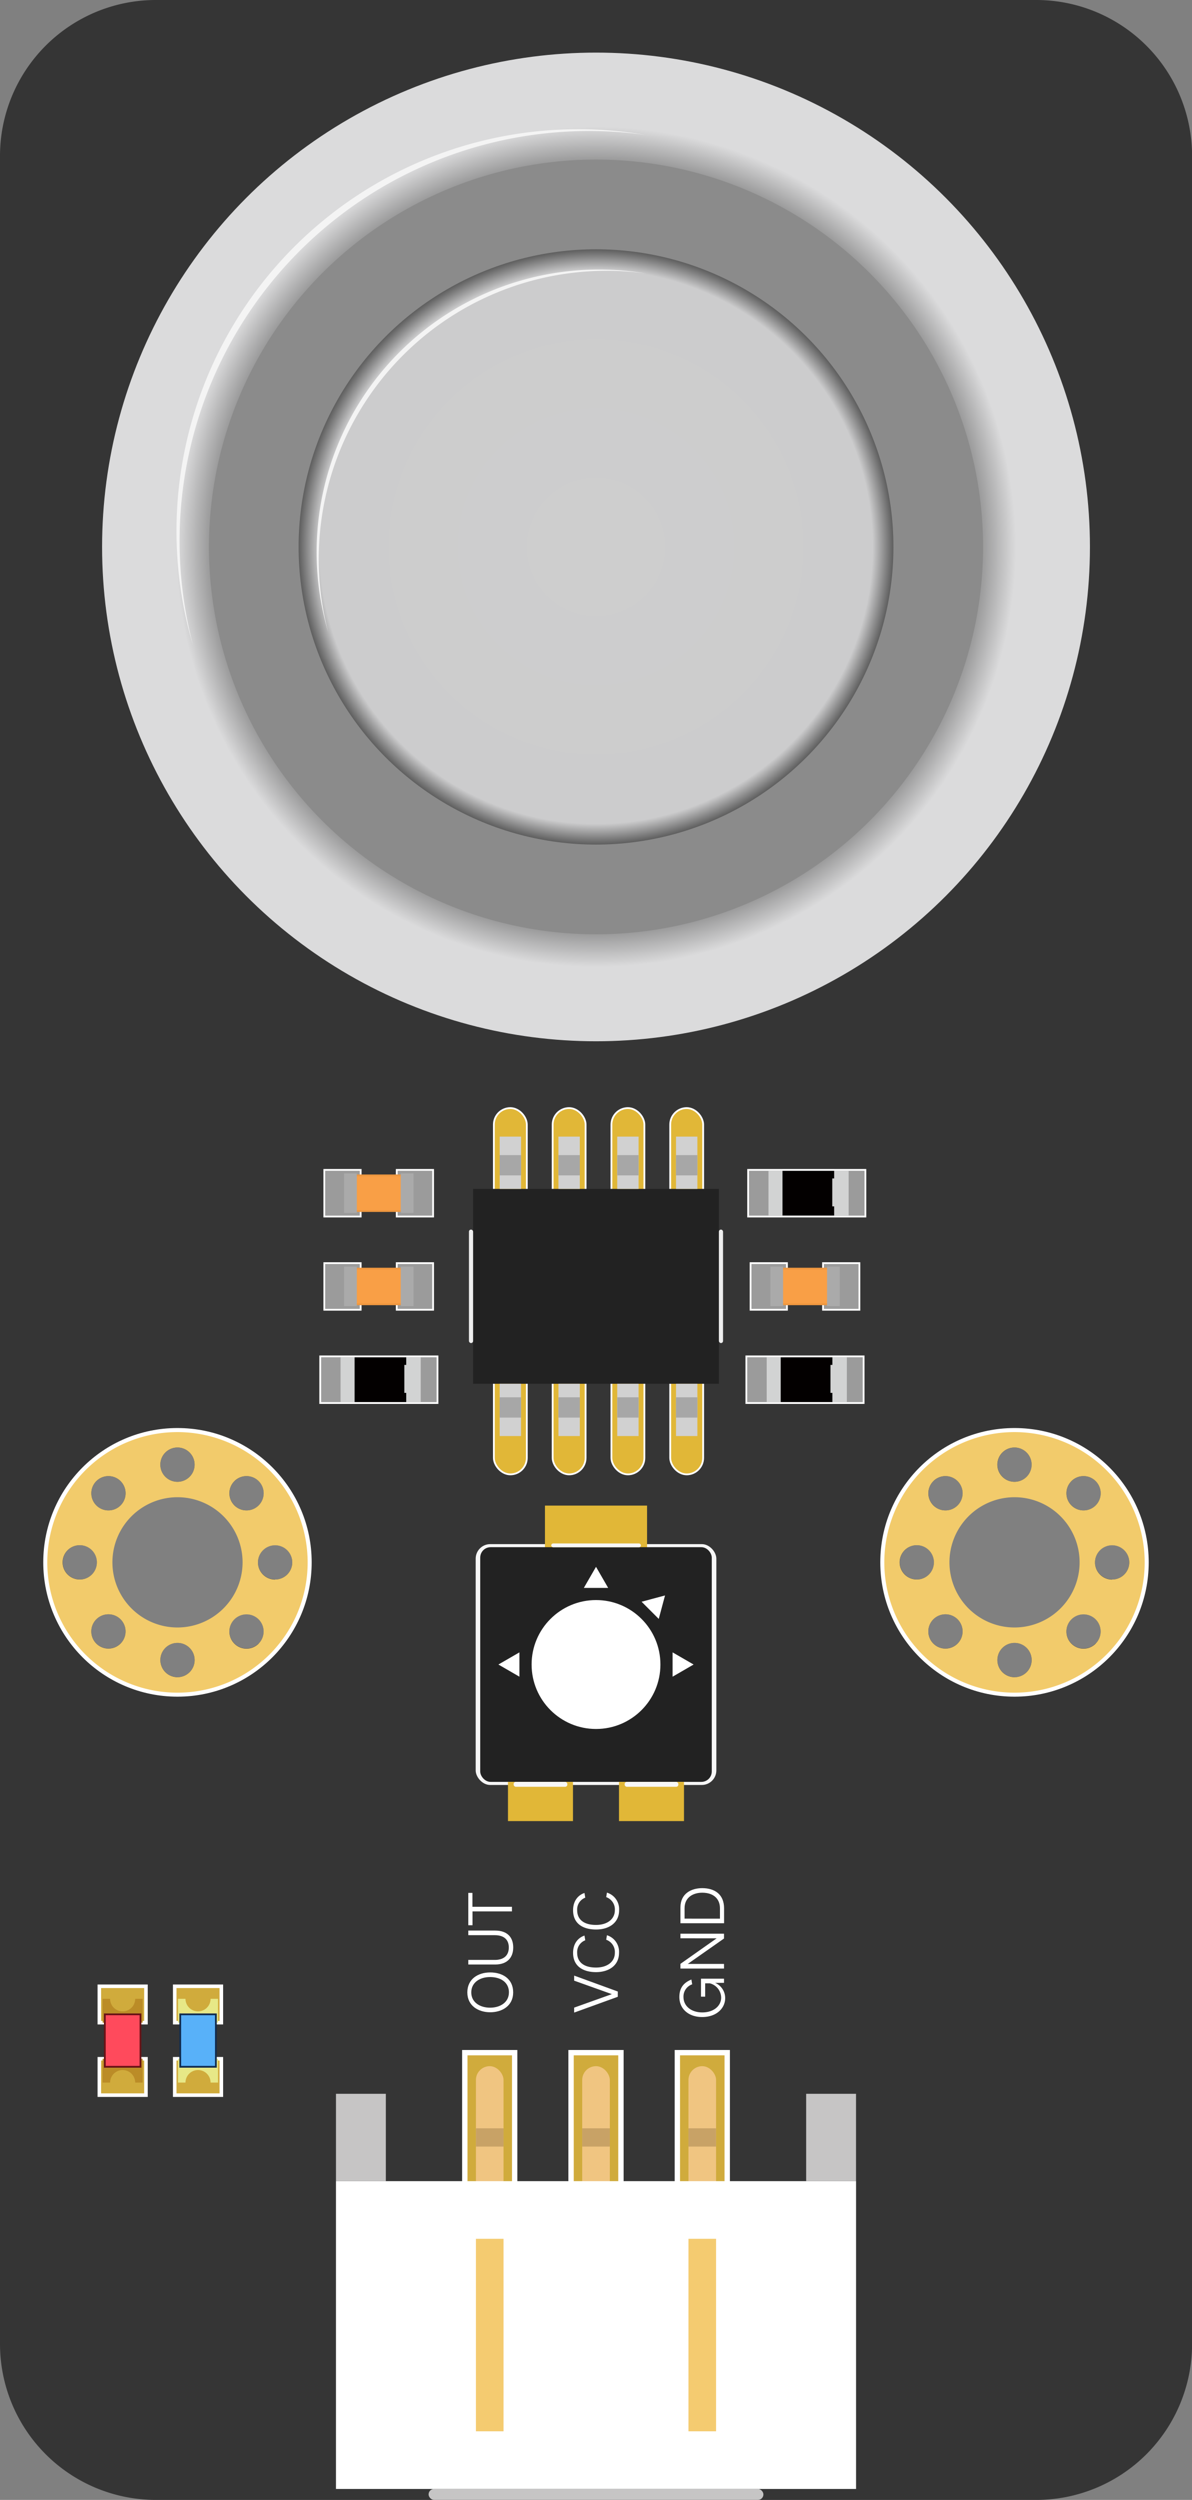 <svg xmlns="http://www.w3.org/2000/svg" xmlns:xlink="http://www.w3.org/1999/xlink" viewBox="0 0 442.89 928.09"><rect x="0" y="0" width="442.89" height="928.09" fill="#808080" stroke="none"/><defs><style>.cls-1{fill:#353535;}.cls-2,.cls-3{fill:none;}.cls-11,.cls-14,.cls-21,.cls-3,.cls-5{stroke:#fff;}.cls-11,.cls-14,.cls-16,.cls-18,.cls-19,.cls-21,.cls-3,.cls-5{stroke-miterlimit:10;}.cls-3{stroke-width:3.31px;}.cls-4{fill:#f2cb6b;}.cls-14,.cls-5{fill:#d0ab3c;}.cls-5{stroke-width:1.99px;}.cls-6{fill:#f0c581;}.cls-7{fill:#fff;}.cls-8{fill:#f4cb70;}.cls-9{fill:#c6c5c5;}.cls-10{fill:#c8a266;}.cls-11{fill:#9b9b9b;}.cls-11,.cls-16,.cls-18,.cls-19,.cls-21{stroke-width:0.66px;}.cls-12{fill:#d2d3d3;}.cls-13{fill:#030000;}.cls-14{stroke-width:1.32px;}.cls-15{fill:#bb8c27;}.cls-16{fill:#ff4a5c;stroke:#681216;}.cls-17{fill:#e7e887;}.cls-18{fill:#58b1f9;stroke:#122c4f;}.cls-19{fill:#f99f46;stroke:#ef973f;}.cls-20{fill:#aaa;}.cls-21,.cls-27{fill:#e1b737;}.cls-22{fill:#222;}.cls-23{fill:#d1d1d1;}.cls-24{fill:#a7a7a7;}.cls-25{fill:#efefef;}.cls-26{fill:#f7f7f7;}.cls-28{fill:url(#未命名的渐变_31);}.cls-29{fill:#8b8b8b;}.cls-30{fill:url(#未命名的渐变_21);}.cls-31{fill:#f4f4f4;}</style><radialGradient id="未命名的渐变_31" cx="221.45" cy="203.05" r="183.52" gradientUnits="userSpaceOnUse"><stop offset="0" stop-color="#cecece"/><stop offset="0.63" stop-color="#cccccd"/><stop offset="0.72" stop-color="#5e5e5e"/><stop offset="0.85" stop-color="#dbdbdc"/><stop offset="1" stop-color="#dbdbdc"/></radialGradient><radialGradient id="未命名的渐变_21" cx="221.45" cy="203.05" r="110.5" gradientUnits="userSpaceOnUse"><stop offset="0" stop-color="#cecece"/><stop offset="0.93" stop-color="#cccccd"/><stop offset="1" stop-color="#5e5e5e"/></radialGradient></defs><title>烟雾传感模块</title><g id="图层_2" data-name="图层 2"><g id="图层_1-2" data-name="图层 1"><g id="_编组_" data-name="&lt;编组&gt;"><path id="_复合路径_" data-name="&lt;复合路径&gt;" class="cls-1" d="M385,0h-327A57.92,57.92,0,0,0,0,57.92V870.17a57.92,57.92,0,0,0,57.92,57.92H385a57.92,57.92,0,0,0,57.92-57.92V57.92A57.92,57.92,0,0,0,385,0Zm13.12,549.87a6.37,6.37,0,1,1,0,9A6.37,6.37,0,0,1,398.09,549.87Zm-21.15-12.49a6.37,6.37,0,1,1-6.37,6.37A6.37,6.37,0,0,1,376.94,537.38Zm-30.15,12.49a6.37,6.37,0,1,1,0,9A6.37,6.37,0,0,1,346.79,549.87Zm-259.7,0a6.37,6.37,0,1,1,0,9A6.37,6.37,0,0,1,87.09,549.87ZM65.94,537.38a6.37,6.37,0,1,1-6.37,6.37A6.37,6.37,0,0,1,65.94,537.38ZM35.79,549.87a6.37,6.37,0,1,1,0,9A6.37,6.37,0,0,1,35.79,549.87ZM23.3,580a6.37,6.37,0,1,1,6.37,6.37A6.37,6.37,0,0,1,23.3,580Zm21.5,30.15a6.37,6.37,0,1,1,0-9A6.37,6.37,0,0,1,44.8,610.17Zm21.15,12.49a6.37,6.37,0,1,1,6.37-6.37A6.37,6.37,0,0,1,65.94,622.66Zm0-17A25.65,25.65,0,1,1,91.59,580,25.65,25.65,0,0,1,65.94,605.67Zm30.15,4.5a6.37,6.37,0,1,1,0-9A6.37,6.37,0,0,1,96.1,610.17Zm6.12-23.78a6.37,6.37,0,1,1,6.37-6.37A6.37,6.37,0,0,1,102.22,586.39ZM334.3,580a6.37,6.37,0,1,1,6.37,6.37A6.37,6.37,0,0,1,334.3,580Zm21.5,30.15a6.37,6.37,0,1,1,0-9A6.37,6.37,0,0,1,355.8,610.17Zm21.15,12.49a6.37,6.37,0,1,1,6.37-6.37A6.37,6.37,0,0,1,376.94,622.66Zm0-17A25.65,25.65,0,1,1,402.59,580,25.65,25.65,0,0,1,376.94,605.67Zm30.15,4.5a6.37,6.37,0,1,1,0-9A6.37,6.37,0,0,1,407.1,610.17Zm6.12-23.78a6.37,6.37,0,1,1,6.37-6.37A6.37,6.37,0,0,1,413.22,586.39Z"/><circle id="_路径_" data-name="&lt;路径&gt;" class="cls-2" cx="65.94" cy="580.02" r="24.19"/><circle id="_路径_2" data-name="&lt;路径&gt;" class="cls-3" cx="65.94" cy="580.02" r="48.21"/><circle id="_路径_3" data-name="&lt;路径&gt;" class="cls-3" cx="376.94" cy="580.02" r="48.21"/><path id="_复合路径_2" data-name="&lt;复合路径&gt;" class="cls-4" d="M376.94,531.66A48.37,48.37,0,1,0,425.31,580,48.42,48.42,0,0,0,376.94,531.66Zm21.15,18.21a6.37,6.37,0,1,1,0,9A6.37,6.37,0,0,1,398.09,549.87Zm-21.15-12.49a6.37,6.37,0,1,1-6.37,6.37A6.37,6.37,0,0,1,376.94,537.38Zm-30.15,12.49a6.37,6.37,0,1,1,0,9A6.37,6.37,0,0,1,346.79,549.87Zm-6.12,36.52A6.37,6.37,0,1,1,347,580,6.37,6.37,0,0,1,340.67,586.39Zm15.13,23.78a6.37,6.37,0,1,1,0-9A6.37,6.37,0,0,1,355.8,610.17Zm21.15,12.49a6.37,6.37,0,1,1,6.37-6.37A6.37,6.37,0,0,1,376.94,622.66Zm0-18.46A24.18,24.18,0,1,1,401.13,580,24.21,24.21,0,0,1,376.94,604.2Zm30.15,6a6.37,6.37,0,1,1,0-9A6.37,6.37,0,0,1,407.1,610.17Zm6.12-23.78a6.37,6.37,0,1,1,6.37-6.37A6.37,6.37,0,0,1,413.22,586.39Z"/><path id="_复合路径_3" data-name="&lt;复合路径&gt;" class="cls-4" d="M65.94,531.66A48.37,48.37,0,1,0,114.31,580,48.42,48.42,0,0,0,65.94,531.66Zm21.15,18.21a6.37,6.37,0,1,1,0,9A6.37,6.37,0,0,1,87.09,549.87ZM65.94,537.38a6.37,6.37,0,1,1-6.37,6.37A6.37,6.37,0,0,1,65.94,537.38ZM35.79,549.87a6.37,6.37,0,1,1,0,9A6.37,6.37,0,0,1,35.79,549.87Zm-6.12,36.52A6.37,6.37,0,1,1,36,580,6.37,6.37,0,0,1,29.67,586.39ZM44.8,610.17a6.37,6.37,0,1,1,0-9A6.37,6.37,0,0,1,44.8,610.17Zm21.15,12.49a6.37,6.37,0,1,1,6.37-6.37A6.37,6.37,0,0,1,65.94,622.66Zm0-18.46A24.18,24.18,0,1,1,90.13,580,24.21,24.21,0,0,1,65.94,604.2Zm30.15,6a6.37,6.37,0,1,1,0-9A6.37,6.37,0,0,1,96.1,610.17Zm6.12-23.78a6.37,6.37,0,1,1,6.37-6.37A6.37,6.37,0,0,1,102.22,586.39Z"/><g id="_编组_2" data-name="&lt;编组&gt;"><g id="_编组_3" data-name="&lt;编组&gt;"><rect id="_矩形_" data-name="&lt;矩形&gt;" class="cls-5" x="172.7" y="762.05" width="18.53" height="56.47"/><rect id="_矩形_2" data-name="&lt;矩形&gt;" class="cls-6" x="176.83" y="767.06" width="10.26" height="52.94" rx="5.13" ry="5.13"/></g><g id="_编组_4" data-name="&lt;编组&gt;"><rect id="_矩形_3" data-name="&lt;矩形&gt;" class="cls-5" x="212.18" y="762.05" width="18.53" height="56.47"/><rect id="_矩形_4" data-name="&lt;矩形&gt;" class="cls-6" x="216.32" y="767.06" width="10.26" height="52.94" rx="5.13" ry="5.13"/></g><g id="_编组_5" data-name="&lt;编组&gt;"><rect id="_矩形_5" data-name="&lt;矩形&gt;" class="cls-5" x="251.67" y="762.05" width="18.53" height="56.47"/><rect id="_矩形_6" data-name="&lt;矩形&gt;" class="cls-6" x="255.8" y="767.06" width="10.26" height="52.94" rx="5.13" ry="5.13"/></g><rect id="_矩形_7" data-name="&lt;矩形&gt;" class="cls-7" x="124.83" y="809.75" width="193.24" height="114.27"/><rect id="_矩形_8" data-name="&lt;矩形&gt;" class="cls-8" x="176.83" y="831.15" width="10.26" height="71.47"/><rect id="_矩形_9" data-name="&lt;矩形&gt;" class="cls-8" x="255.8" y="831.15" width="10.26" height="71.47"/><rect id="_矩形_10" data-name="&lt;矩形&gt;" class="cls-9" x="124.83" y="777.32" width="18.53" height="32.43"/><rect id="_矩形_11" data-name="&lt;矩形&gt;" class="cls-9" x="299.53" y="777.32" width="18.53" height="32.43"/><rect id="_矩形_12" data-name="&lt;矩形&gt;" class="cls-9" x="159.24" y="924.01" width="124.41" height="4.08" rx="2.04" ry="2.04"/><rect id="_矩形_13" data-name="&lt;矩形&gt;" class="cls-10" x="176.83" y="790.14" width="10.26" height="6.78"/><rect id="_矩形_14" data-name="&lt;矩形&gt;" class="cls-10" x="216.32" y="790.14" width="10.26" height="6.78"/><rect id="_矩形_15" data-name="&lt;矩形&gt;" class="cls-10" x="255.8" y="790.14" width="10.26" height="6.78"/></g></g><g id="_编组_6" data-name="&lt;编组&gt;"><path id="_复合路径_4" data-name="&lt;复合路径&gt;" class="cls-7" d="M173.64,739.68c0-5,4-7.42,8.5-7.42s8.53,2.3,8.53,7.42c0,5-4.14,7.37-8.53,7.37S173.64,744.67,173.64,739.68Zm15.46,0c0-3.85-3.21-5.71-7-5.71s-7,2-7,5.71,3.26,5.67,7,5.67S189.09,743.38,189.09,739.68Z"/><path id="_复合路径_5" data-name="&lt;复合路径&gt;" class="cls-7" d="M174,727.62h9.85c3.14,0,5.2-1.48,5.2-4.63,0-3-1.93-4.56-5.2-4.56H174v-1.71H184c4.5,0,6.69,2.52,6.69,6.27s-2.21,6.33-6.69,6.33H174Z"/><path id="_复合路径_6" data-name="&lt;复合路径&gt;" class="cls-7" d="M174,702.73h1.53v5.16h14.68v1.71H175.56v5.14H174Z"/></g><g id="_编组_7" data-name="&lt;编组&gt;"><path id="_复合路径_7" data-name="&lt;复合路径&gt;" class="cls-7" d="M213.33,745.32l14-5v0l-14-5v-1.88l16.21,5.91v1.95l-16.21,5.87Z"/><path id="_复合路径_8" data-name="&lt;复合路径&gt;" class="cls-7" d="M212.93,725c0-3.68,2.06-5.69,4.23-6.42l.29,1.75a4.67,4.67,0,0,0-3,4.67c0,3.28,2.3,5.45,7,5.45,4.25,0,7-2.21,7-5.45a4.82,4.82,0,0,0-3.21-4.87l.27-1.68A6.42,6.42,0,0,1,230,725c0,4.69-3.79,7.15-8.55,7.15S212.93,730,212.93,725Z"/><path id="_复合路径_9" data-name="&lt;复合路径&gt;" class="cls-7" d="M212.93,709.18c0-3.68,2.06-5.69,4.23-6.42l.29,1.75a4.67,4.67,0,0,0-3,4.67c0,3.28,2.3,5.45,7,5.45,4.25,0,7-2.21,7-5.45a4.82,4.82,0,0,0-3.21-4.87l.27-1.68a6.42,6.42,0,0,1,4.52,6.55c0,4.69-3.79,7.15-8.55,7.15S212.93,714.25,212.93,709.18Z"/></g><g id="_编组_8" data-name="&lt;编组&gt;"><path id="_复合路径_10" data-name="&lt;复合路径&gt;" class="cls-7" d="M252.42,741.4c0-4.1,2.35-5.6,4.47-6.51l.29,1.79a4.77,4.77,0,0,0-3.23,4.72c0,3.34,2.86,5.71,7,5.71,4.25,0,7-2.46,7-5.49a5.57,5.57,0,0,0-4.19-5.31h-1.75v4.94h-1.55v-6.67H269v1.55H265.7a6.14,6.14,0,0,1,3.74,5.69c0,3.61-3.08,7-8.55,7C255.83,748.82,252.42,745.78,252.42,741.4Z"/><path id="_复合路径_11" data-name="&lt;复合路径&gt;" class="cls-7" d="M252.82,729.07l13.46-9.48v0H252.82v-1.71H269v1.79l-13.46,9.43,0,0H269v1.73H252.82Z"/><path id="_复合路径_12" data-name="&lt;复合路径&gt;" class="cls-7" d="M252.82,708.14c0-5.29,4.19-7.17,8.08-7.17,4.65,0,8.13,2.3,8.13,7.48V714H252.82Zm14.68,4.16v-3.9c0-3.23-2.15-5.74-6.6-5.74-3.08,0-6.55,1.51-6.55,5.78v3.85Z"/></g><g id="_编组_9" data-name="&lt;编组&gt;"><rect id="_矩形_16" data-name="&lt;矩形&gt;" class="cls-11" x="132.11" y="490.42" width="17.32" height="43.57" transform="translate(652.97 371.44) rotate(90)"/><rect id="_矩形_17" data-name="&lt;矩形&gt;" class="cls-12" x="133.07" y="497.31" width="16.71" height="29.78" transform="translate(653.63 370.78) rotate(90)"/><polygon id="_路径_4" data-name="&lt;路径&gt;" class="cls-13" points="150.94 503.91 131.75 503.91 131.75 520.5 150.94 520.5 150.94 517.1 150.24 517.1 150.24 506.72 150.94 506.72 150.94 503.91"/></g><g id="_编组_10" data-name="&lt;编组&gt;"><rect id="_矩形_18" data-name="&lt;矩形&gt;" class="cls-11" x="290.44" y="490.42" width="17.32" height="43.57" transform="translate(811.3 213.11) rotate(90)"/><rect id="_矩形_19" data-name="&lt;矩形&gt;" class="cls-12" x="291.4" y="497.31" width="16.71" height="29.78" transform="translate(811.96 212.45) rotate(90)"/><polygon id="_路径_5" data-name="&lt;路径&gt;" class="cls-13" points="309.27 503.91 290.08 503.91 290.08 520.5 309.27 520.5 309.27 517.1 308.56 517.1 308.56 506.72 309.27 506.72 309.27 503.91"/></g><g id="_编组_11" data-name="&lt;编组&gt;"><rect id="_矩形_20" data-name="&lt;矩形&gt;" class="cls-11" x="291.1" y="421.19" width="17.32" height="43.57" transform="translate(742.73 143.22) rotate(90)"/><rect id="_矩形_21" data-name="&lt;矩形&gt;" class="cls-12" x="292.06" y="428.08" width="16.71" height="29.78" transform="translate(743.39 142.55) rotate(90)"/><polygon id="_路径_6" data-name="&lt;路径&gt;" class="cls-13" points="309.93 434.68 290.74 434.68 290.74 451.26 309.93 451.26 309.93 447.87 309.23 447.87 309.23 437.49 309.93 437.49 309.93 434.68"/></g><g id="_编组_12" data-name="&lt;编组&gt;"><rect id="_矩形_22" data-name="&lt;矩形&gt;" class="cls-14" x="36.91" y="737.4" width="17.32" height="13.51"/><rect id="_矩形_23" data-name="&lt;矩形&gt;" class="cls-14" x="36.91" y="764.31" width="17.32" height="13.51"/><g id="_编组_13" data-name="&lt;编组&gt;"><path id="_路径_7" data-name="&lt;路径&gt;" class="cls-15" d="M50.23,742.06a4.66,4.66,0,1,1-9.32,0H38.12v8.85H53v-8.85Z"/><path id="_路径_8" data-name="&lt;路径&gt;" class="cls-15" d="M40.91,773.16a4.66,4.66,0,1,1,9.32,0H53v-8.85H38.12v8.85Z"/><rect id="_矩形_24" data-name="&lt;矩形&gt;" class="cls-16" x="38.95" y="747.82" width="13.24" height="19.47"/></g></g><g id="_编组_14" data-name="&lt;编组&gt;"><rect id="_矩形_25" data-name="&lt;矩形&gt;" class="cls-14" x="64.92" y="737.4" width="17.32" height="13.51"/><rect id="_矩形_26" data-name="&lt;矩形&gt;" class="cls-14" x="64.92" y="764.31" width="17.32" height="13.51"/><path id="_路径_9" data-name="&lt;路径&gt;" class="cls-17" d="M78.24,742.06a4.66,4.66,0,1,1-9.32,0H66.14v8.85H81v-8.85Z"/><path id="_路径_10" data-name="&lt;路径&gt;" class="cls-17" d="M68.92,773.16a4.66,4.66,0,1,1,9.32,0H81v-8.85H66.14v8.85Z"/><rect id="_矩形_27" data-name="&lt;矩形&gt;" class="cls-18" x="66.97" y="747.82" width="13.24" height="19.47"/></g><g id="_编组_15" data-name="&lt;编组&gt;"><rect id="_矩形_28" data-name="&lt;矩形&gt;" class="cls-11" x="145.51" y="436.22" width="17.32" height="13.51" transform="translate(597.14 288.81) rotate(90)"/><rect id="_矩形_29" data-name="&lt;矩形&gt;" class="cls-11" x="118.6" y="436.22" width="17.32" height="13.51" transform="translate(570.23 315.72) rotate(90)"/><g id="_编组_16" data-name="&lt;编组&gt;"><rect id="_矩形_30" data-name="&lt;矩形&gt;" class="cls-19" x="134.15" y="433.24" width="13.24" height="19.47" transform="translate(583.74 302.21) rotate(90)"/></g><rect id="_矩形_31" data-name="&lt;矩形&gt;" class="cls-20" x="127.84" y="435.61" width="4.74" height="14.67"/><rect id="_矩形_32" data-name="&lt;矩形&gt;" class="cls-20" x="148.9" y="435.61" width="4.74" height="14.67"/></g><g id="_编组_17" data-name="&lt;编组&gt;"><rect id="_矩形_33" data-name="&lt;矩形&gt;" class="cls-11" x="145.51" y="470.83" width="17.32" height="13.51" transform="translate(631.75 323.42) rotate(90)"/><rect id="_矩形_34" data-name="&lt;矩形&gt;" class="cls-11" x="118.6" y="470.83" width="17.32" height="13.51" transform="translate(604.84 350.33) rotate(90)"/><g id="_编组_18" data-name="&lt;编组&gt;"><rect id="_矩形_35" data-name="&lt;矩形&gt;" class="cls-19" x="134.15" y="467.85" width="13.24" height="19.47" transform="translate(618.35 336.82) rotate(90)"/></g><rect id="_矩形_36" data-name="&lt;矩形&gt;" class="cls-20" x="127.84" y="470.22" width="4.74" height="14.67"/><rect id="_矩形_37" data-name="&lt;矩形&gt;" class="cls-20" x="148.9" y="470.22" width="4.74" height="14.67"/></g><g id="_编组_19" data-name="&lt;编组&gt;"><rect id="_矩形_38" data-name="&lt;矩形&gt;" class="cls-11" x="303.89" y="470.83" width="17.32" height="13.51" transform="translate(790.14 165.04) rotate(90)"/><rect id="_矩形_39" data-name="&lt;矩形&gt;" class="cls-11" x="276.98" y="470.83" width="17.32" height="13.51" transform="translate(763.22 191.95) rotate(90)"/><g id="_编组_20" data-name="&lt;编组&gt;"><rect id="_矩形_40" data-name="&lt;矩形&gt;" class="cls-19" x="292.53" y="467.85" width="13.24" height="19.47" transform="translate(776.74 178.44) rotate(90)"/></g><rect id="_矩形_41" data-name="&lt;矩形&gt;" class="cls-20" x="286.22" y="470.22" width="4.74" height="14.67"/><rect id="_矩形_42" data-name="&lt;矩形&gt;" class="cls-20" x="307.29" y="470.22" width="4.74" height="14.67"/></g><g id="_编组_21" data-name="&lt;编组&gt;"><rect id="_矩形_43" data-name="&lt;矩形&gt;" class="cls-21" x="183.5" y="411.37" width="12.24" height="135.99" rx="6.12" ry="6.12"/><rect id="_矩形_44" data-name="&lt;矩形&gt;" class="cls-21" x="205.34" y="411.37" width="12.24" height="135.99" rx="6.12" ry="6.12"/><rect id="_矩形_45" data-name="&lt;矩形&gt;" class="cls-21" x="227.18" y="411.37" width="12.24" height="135.99" rx="6.12" ry="6.12"/><rect id="_矩形_46" data-name="&lt;矩形&gt;" class="cls-21" x="249.02" y="411.37" width="12.24" height="135.99" rx="6.12" ry="6.12"/><rect id="_矩形_47" data-name="&lt;矩形&gt;" class="cls-22" x="175.78" y="441.37" width="91.32" height="72.35"/><g id="_编组_22" data-name="&lt;编组&gt;"><rect id="_矩形_48" data-name="&lt;矩形&gt;" class="cls-23" x="185.66" y="421.96" width="7.94" height="19.41"/><rect id="_矩形_49" data-name="&lt;矩形&gt;" class="cls-24" x="185.66" y="428.83" width="7.94" height="7.53"/></g><g id="_编组_23" data-name="&lt;编组&gt;"><rect id="_矩形_50" data-name="&lt;矩形&gt;" class="cls-23" x="207.49" y="421.96" width="7.94" height="19.41"/><rect id="_矩形_51" data-name="&lt;矩形&gt;" class="cls-24" x="207.49" y="428.83" width="7.94" height="7.53"/></g><g id="_编组_24" data-name="&lt;编组&gt;"><rect id="_矩形_52" data-name="&lt;矩形&gt;" class="cls-23" x="229.33" y="421.96" width="7.94" height="19.41"/><rect id="_矩形_53" data-name="&lt;矩形&gt;" class="cls-24" x="229.33" y="428.83" width="7.94" height="7.53"/></g><g id="_编组_25" data-name="&lt;编组&gt;"><rect id="_矩形_54" data-name="&lt;矩形&gt;" class="cls-23" x="251.17" y="421.96" width="7.94" height="19.41"/><rect id="_矩形_55" data-name="&lt;矩形&gt;" class="cls-24" x="251.17" y="428.83" width="7.94" height="7.53"/></g><g id="_编组_26" data-name="&lt;编组&gt;"><rect id="_矩形_56" data-name="&lt;矩形&gt;" class="cls-23" x="251.17" y="513.73" width="7.94" height="19.41" transform="translate(510.28 1046.86) rotate(-180)"/><rect id="_矩形_57" data-name="&lt;矩形&gt;" class="cls-24" x="251.17" y="518.74" width="7.94" height="7.53" transform="translate(510.28 1045.02) rotate(-180)"/></g><g id="_编组_27" data-name="&lt;编组&gt;"><rect id="_矩形_58" data-name="&lt;矩形&gt;" class="cls-23" x="229.33" y="513.73" width="7.94" height="19.41" transform="translate(466.6 1046.86) rotate(-180)"/><rect id="_矩形_59" data-name="&lt;矩形&gt;" class="cls-24" x="229.33" y="518.74" width="7.94" height="7.53" transform="translate(466.6 1045.02) rotate(-180)"/></g><g id="_编组_28" data-name="&lt;编组&gt;"><rect id="_矩形_60" data-name="&lt;矩形&gt;" class="cls-23" x="207.49" y="513.73" width="7.94" height="19.41" transform="translate(422.93 1046.86) rotate(-180)"/><rect id="_矩形_61" data-name="&lt;矩形&gt;" class="cls-24" x="207.49" y="518.74" width="7.94" height="7.53" transform="translate(422.93 1045.02) rotate(-180)"/></g><g id="_编组_29" data-name="&lt;编组&gt;"><rect id="_矩形_62" data-name="&lt;矩形&gt;" class="cls-23" x="185.66" y="513.73" width="7.94" height="19.41" transform="translate(379.25 1046.86) rotate(-180)"/><rect id="_矩形_63" data-name="&lt;矩形&gt;" class="cls-24" x="185.66" y="518.74" width="7.94" height="7.53" transform="translate(379.25 1045.02) rotate(-180)"/></g><rect id="_矩形_64" data-name="&lt;矩形&gt;" class="cls-25" x="174.24" y="456.48" width="1.54" height="42.13" rx="0.77" ry="0.77"/><rect id="_矩形_65" data-name="&lt;矩形&gt;" class="cls-25" x="267.11" y="456.48" width="1.54" height="42.13" rx="0.77" ry="0.77"/></g><g id="_编组_30" data-name="&lt;编组&gt;"><rect id="_矩形_66" data-name="&lt;矩形&gt;" class="cls-26" x="176.74" y="573.25" width="89.42" height="89.42" rx="5.41" ry="5.41"/><rect id="_矩形_67" data-name="&lt;矩形&gt;" class="cls-27" x="202.48" y="558.95" width="37.94" height="17.21"/><rect id="_矩形_68" data-name="&lt;矩形&gt;" class="cls-22" x="178.43" y="574.39" width="86.03" height="87.13" rx="3.86" ry="3.86"/><circle id="_路径_11" data-name="&lt;路径&gt;" class="cls-7" cx="221.45" cy="617.95" r="23.93"/><g id="_编组_31" data-name="&lt;编组&gt;"><rect id="_矩形_69" data-name="&lt;矩形&gt;" class="cls-27" x="188.74" y="661.52" width="24.15" height="14.56"/><rect id="_矩形_70" data-name="&lt;矩形&gt;" class="cls-27" x="229.99" y="661.52" width="24.15" height="14.56"/></g><polygon id="_路径_12" data-name="&lt;路径&gt;" class="cls-7" points="216.93 589.5 221.45 581.68 225.96 589.5 216.93 589.5"/><polygon id="_路径_13" data-name="&lt;路径&gt;" class="cls-7" points="192.99 622.47 185.18 617.95 192.99 613.44 192.99 622.47"/><polygon id="_路径_14" data-name="&lt;路径&gt;" class="cls-7" points="249.9 613.44 257.71 617.95 249.9 622.47 249.9 613.44"/><polygon id="_路径_15" data-name="&lt;路径&gt;" class="cls-7" points="238.38 594.64 247.09 592.31 244.76 601.02 238.38 594.64"/><rect id="_矩形_71" data-name="&lt;矩形&gt;" class="cls-26" x="190.85" y="661.52" width="19.94" height="1.82" rx="0.8" ry="0.8"/><rect id="_矩形_72" data-name="&lt;矩形&gt;" class="cls-26" x="204.81" y="573.01" width="33.33" height="1.41" rx="0.7" ry="0.7"/><rect id="_矩形_73" data-name="&lt;矩形&gt;" class="cls-26" x="232.1" y="661.52" width="19.94" height="1.82" rx="0.8" ry="0.8"/></g><g id="_编组_32" data-name="&lt;编组&gt;"><circle id="_路径_16" data-name="&lt;路径&gt;" class="cls-28" cx="221.45" cy="203.05" r="183.52"/><circle id="_路径_17" data-name="&lt;路径&gt;" class="cls-29" cx="221.45" cy="203.05" r="143.81"/><circle id="_路径_18" data-name="&lt;路径&gt;" class="cls-30" cx="221.45" cy="203.05" r="110.5"/><path id="_路径_19" data-name="&lt;路径&gt;" class="cls-31" d="M118.43,207.55a107,107,0,0,1,121.72-106A104.92,104.92,0,0,0,122,234.89,107.13,107.13,0,0,1,118.43,207.55Z"/><path id="_路径_20" data-name="&lt;路径&gt;" class="cls-31" d="M66.72,200.77A152.18,152.18,0,0,1,239.83,50.08,149.23,149.23,0,0,0,71.74,239.65,152.36,152.36,0,0,1,66.72,200.77Z"/></g></g></g></svg>